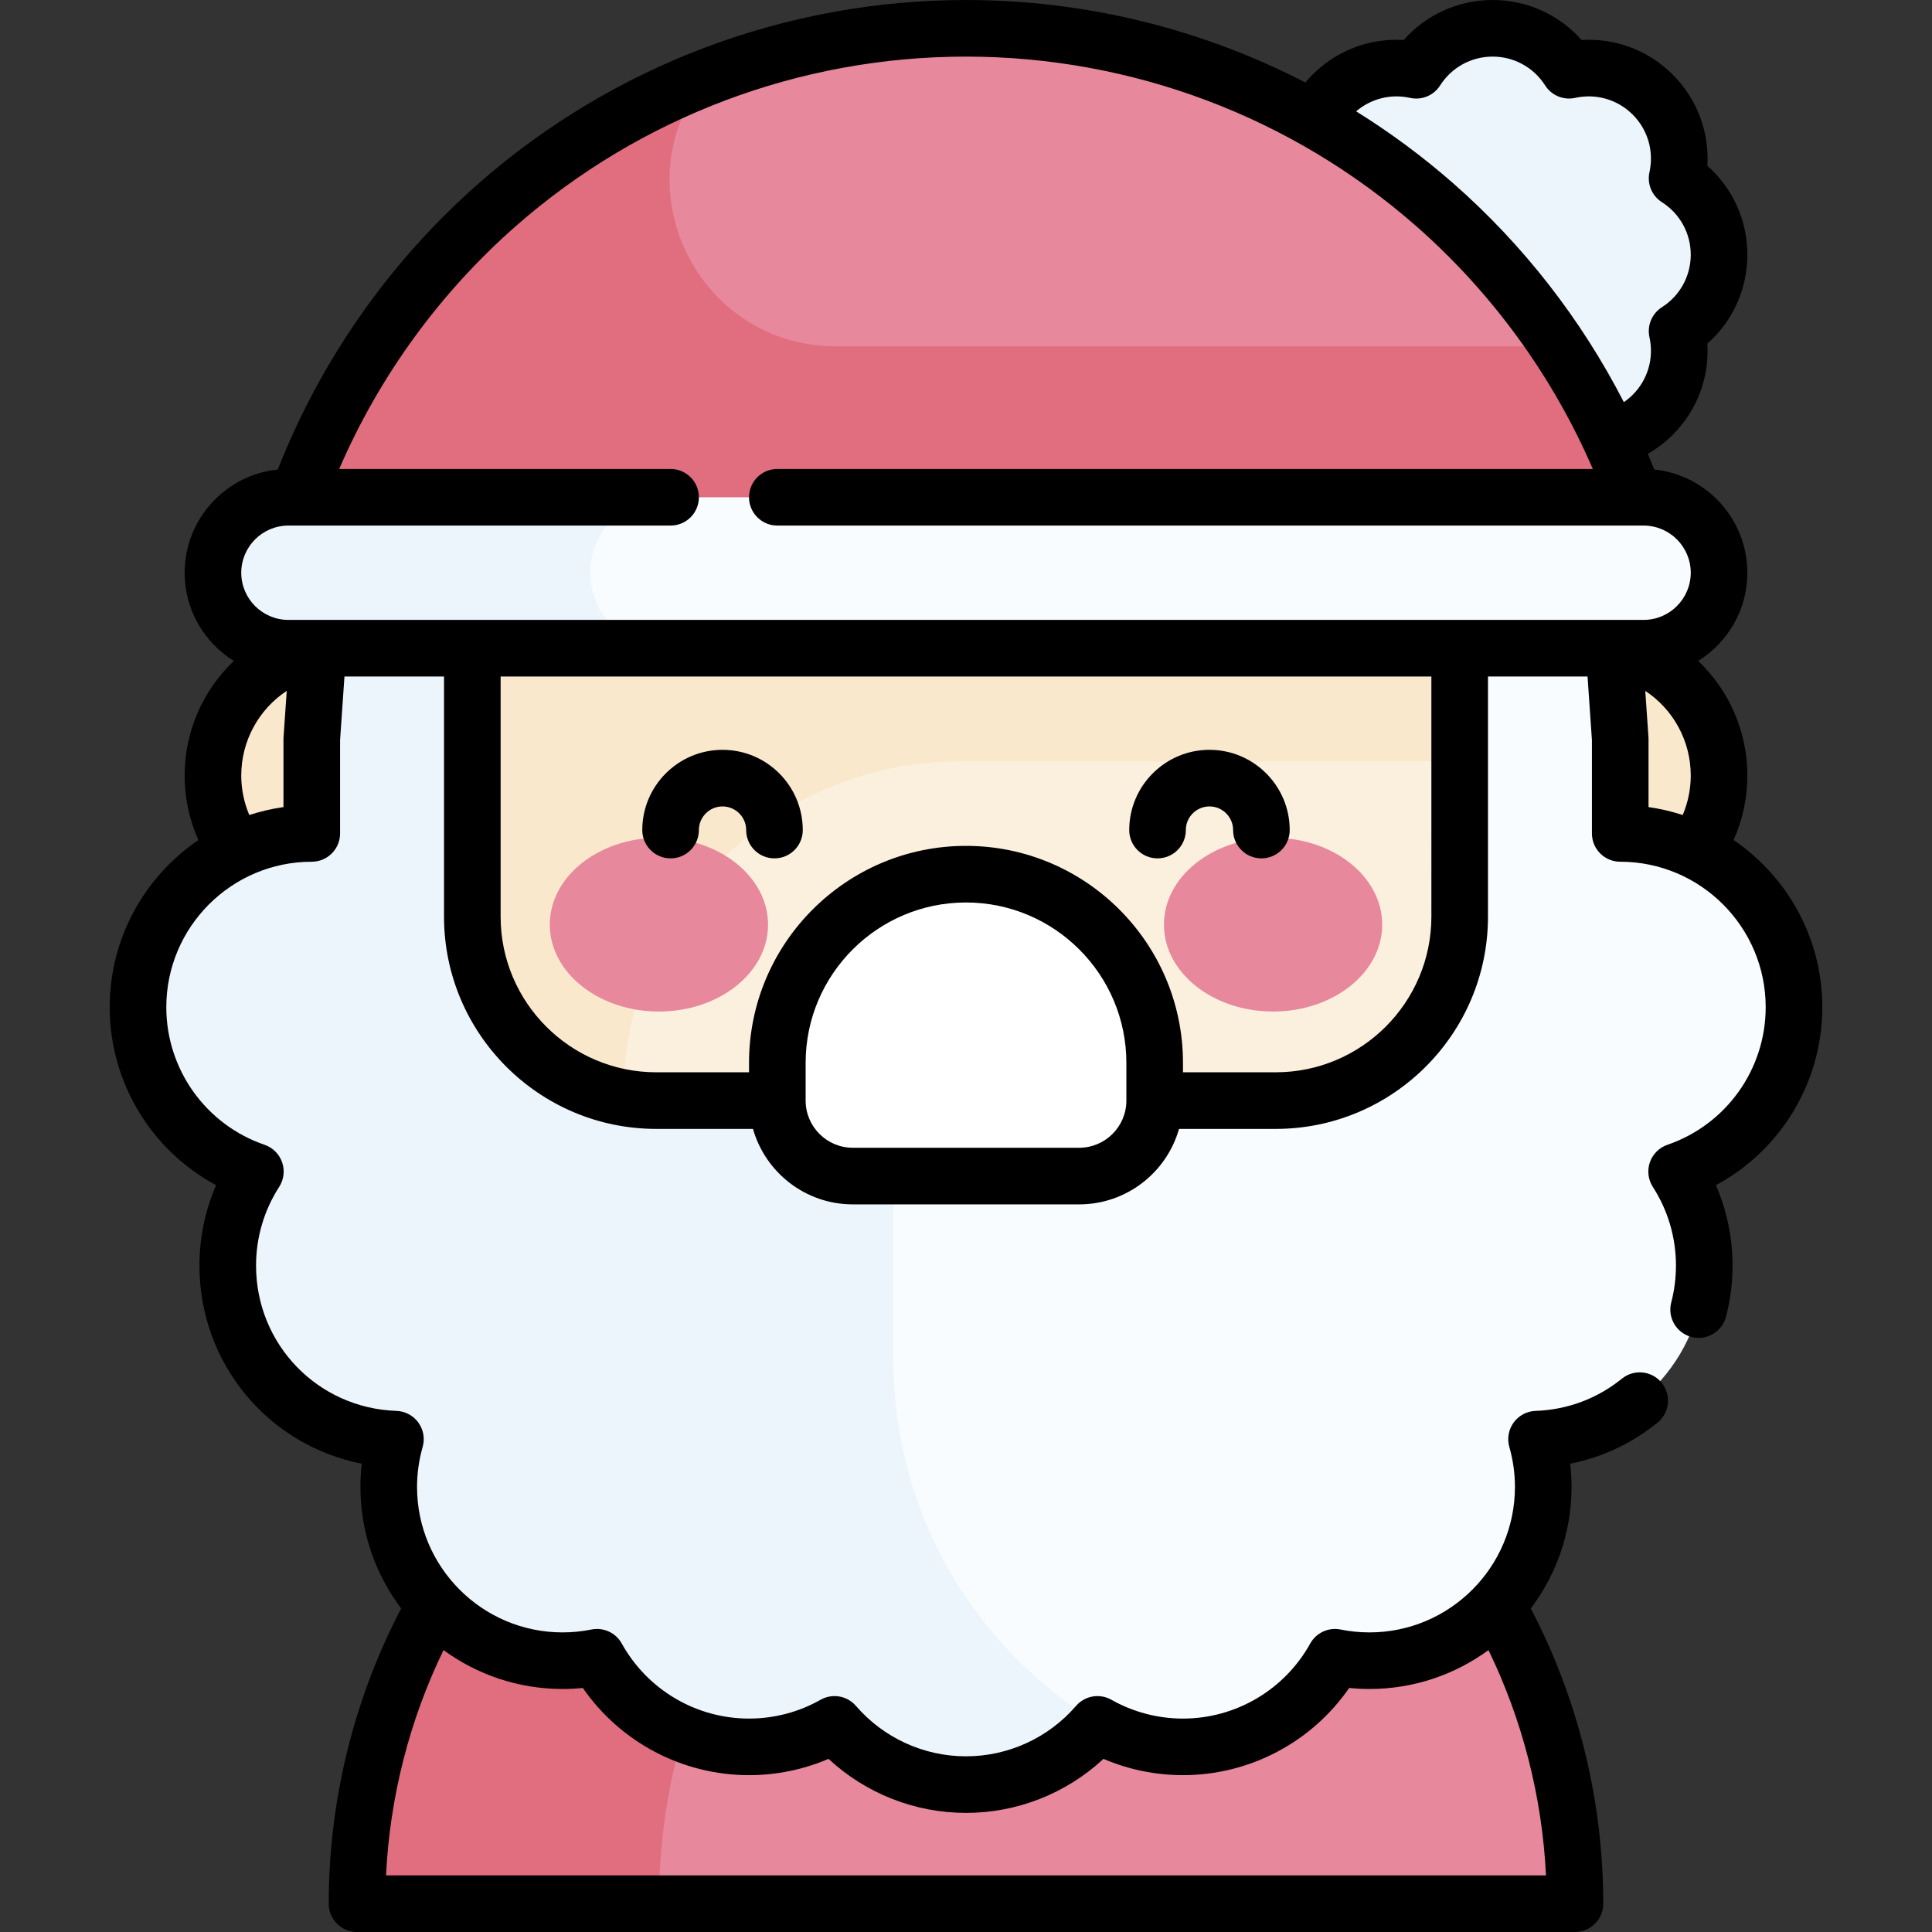 <svg id="Capa_1" enable-background="new 0 0 512 512" height="512" viewBox="0 0 512 512" width="512" xmlns="http://www.w3.org/2000/svg"><rect x="0" y="0" width="512" height="512" fill="#333333" stroke="none"/><g><g><g><path d="m455.566 67.5c0-8.513-4.437-15.986-11.12-20.247 1.713-7.739-.433-16.16-6.453-22.18s-14.441-8.167-22.18-6.453c-4.261-6.683-11.733-11.12-20.247-11.12s-15.986 4.437-20.247 11.12c-7.739-1.713-16.16.433-22.18 6.453s-8.167 14.441-6.453 22.18c-6.684 4.261-11.12 11.733-11.12 20.247s4.437 15.986 11.12 20.247c-1.713 7.739.433 16.16 6.453 22.18s14.441 8.167 22.18 6.453c4.261 6.684 11.733 11.12 20.247 11.12s15.986-4.437 20.247-11.12c7.739 1.713 16.16-.433 22.18-6.453s8.167-14.441 6.453-22.18c6.683-4.261 11.12-11.734 11.12-20.247z" fill="#edf5fc"/></g></g><g><path d="m94.618 504.5c0-89.129 72.253-161.382 161.382-161.382s161.381 72.253 161.381 161.382z" fill="#e7889d"/></g><g><path d="m295.999 348.118c-12.792-3.262-26.193-5-40-5-89.129 0-161.381 72.253-161.381 161.382h80c0-75.321 51.602-138.587 121.381-156.382z" fill="#e16e7e"/></g><g><circle cx="421.198" cy="205.525" fill="#fae8cd" r="34.368"/></g><g><circle cx="90.802" cy="205.525" fill="#fae8cd" r="34.368"/></g><g><path d="m475.427 266.914c0-25.433-20.618-46.051-46.051-46.051v-24.986l-1.659-24.095c-11.728-84.349-84.14-149.282-171.717-149.282s-159.989 64.933-171.716 149.282l-1.659 24.095v24.986c-25.433 0-46.051 20.618-46.051 46.051 0 20.2 13.012 37.351 31.107 43.558-4.629 7.182-7.326 15.727-7.326 24.907 0 24.894 19.755 45.161 44.442 46.011-1.148 4.023-1.776 8.265-1.776 12.656 0 25.433 20.618 46.051 46.051 46.051 3.131 0 6.188-.316 9.144-.911 7.855 14.161 22.951 23.75 40.292 23.75 8.236 0 15.96-2.172 22.649-5.959 8.444 9.769 20.917 15.959 34.843 15.959s26.399-6.19 34.843-15.959c6.689 3.787 14.413 5.959 22.649 5.959 17.341 0 32.437-9.589 40.292-23.75 2.956.596 6.013.911 9.144.911 25.433 0 46.051-20.618 46.051-46.051 0-4.391-.628-8.633-1.776-12.656 24.687-.849 44.442-21.117 44.442-46.011 0-9.18-2.697-17.725-7.326-24.907 18.096-6.208 31.108-23.358 31.108-43.558z" fill="#f8fcff"/></g><g><g><path d="m236.757 360.327v-336.762c-78.754 8.697-141.617 70.133-152.473 148.217l-1.659 24.095v24.986c-25.433 0-46.051 20.618-46.051 46.051 0 20.2 13.012 37.351 31.107 43.558-4.629 7.182-7.326 15.727-7.326 24.907 0 24.894 19.755 45.161 44.442 46.011-1.148 4.023-1.776 8.265-1.776 12.656 0 25.433 20.618 46.051 46.051 46.051 3.131 0 6.188-.316 9.144-.911 7.855 14.161 22.951 23.75 40.292 23.75 8.236 0 15.96-2.172 22.649-5.959 8.444 9.769 20.917 15.959 34.843 15.959s26.399-6.19 34.843-15.959c1.564.886 3.19 1.674 4.86 2.376-35.11-19.068-58.946-56.263-58.946-99.026z" fill="#edf5fc"/></g></g><g><path d="m439.169 151.782c-9.037-37.598-29.566-71.742-58.973-97.546-34.347-30.138-78.454-46.736-124.196-46.736s-89.849 16.598-124.195 46.735c-29.407 25.804-49.937 59.948-58.973 97.546h366.337z" fill="#e7889d"/></g><g><path d="m186.542 21.21c.162-.211.324-.422.487-.632-20.053 7.887-38.761 19.212-55.224 33.657-29.407 25.804-49.937 59.948-58.973 97.546h366.338c-5.149-21.424-14.035-41.723-26.164-60h-191.468c-36.36.001-57.137-41.73-34.996-70.571z" fill="#e16e7e"/></g><g><path d="m125.17 151.782v91.137c0 26.923 21.825 48.748 48.748 48.748h164.163c26.923 0 48.748-21.825 48.748-48.748v-91.137z" fill="#fbf0dd"/></g><g><path d="m254.257 201.782h132.573v-50h-261.66v91.137c0 23.935 17.254 43.826 40 47.95 0-49.202 39.886-89.087 89.087-89.087z" fill="#fae8cd"/></g><g><g><g><ellipse cx="174.622" cy="245.037" fill="#e7889d" rx="28.919" ry="23.03"/></g><g><ellipse cx="337.376" cy="245.037" fill="#e7889d" rx="28.92" ry="23.03"/></g></g><g><path d="m205.242 227.477c-4.143 0-7.5-3.357-7.5-7.5 0-3.454-2.811-6.265-6.266-6.265-3.454 0-6.265 2.811-6.265 6.265 0 4.143-3.357 7.5-7.5 7.5s-7.5-3.357-7.5-7.5c0-11.726 9.539-21.265 21.265-21.265s21.266 9.539 21.266 21.265c0 4.142-3.357 7.5-7.5 7.5z"/></g><g><path d="m334.287 227.477c-4.143 0-7.5-3.357-7.5-7.5 0-3.454-2.811-6.265-6.266-6.265-3.454 0-6.265 2.811-6.265 6.265 0 4.143-3.357 7.5-7.5 7.5s-7.5-3.357-7.5-7.5c0-11.726 9.539-21.265 21.265-21.265s21.266 9.539 21.266 21.265c0 4.142-3.357 7.5-7.5 7.5z"/></g></g><g><path d="m286 311.667h-60c-11.046 0-20-8.954-20-20v-10c0-27.614 22.386-50 50-50 27.614 0 50 22.386 50 50v10c0 11.045-8.954 20-20 20z" fill="#fff"/></g><g><path d="m435.566 171.782h-359.134c-11.046 0-20-8.954-20-20 0-11.046 8.954-20 20-20h359.134c11.046 0 20 8.954 20 20 0 11.045-8.954 20-20 20z" fill="#f8fcff"/></g><g><path d="m156.432 151.782c0-11.046 8.954-20 20-20h-100c-11.046 0-20 8.954-20 20 0 11.046 8.954 20 20 20h100c-11.045 0-20-8.955-20-20z" fill="#edf5fc"/></g><path d="m482.927 266.914c0-18.398-9.331-34.654-23.504-44.298 2.393-5.343 3.644-11.143 3.644-17.09 0-11.81-4.92-22.667-13.031-30.373 7.814-4.856 13.031-13.514 13.031-23.372 0-14.212-10.837-25.94-24.681-27.356-.546-1.392-1.112-2.775-1.69-4.154 2.402-1.379 4.628-3.069 6.601-5.041 6.457-6.458 9.721-15.223 9.17-24.162 6.711-5.931 10.601-14.436 10.601-23.568s-3.89-17.638-10.601-23.568c.551-8.939-2.713-17.704-9.17-24.162-6.458-6.457-15.225-9.72-24.161-9.169-5.933-6.711-14.437-10.601-23.57-10.601s-17.638 3.89-23.568 10.601c-8.944-.554-17.703 2.712-24.163 9.171-.668.668-1.293 1.371-1.896 2.092-27.589-14.262-58.388-21.864-89.939-21.864-47.563 0-93.427 17.259-129.142 48.598-23.517 20.635-41.848 46.785-53.242 75.827-13.845 1.415-24.684 13.144-24.684 27.358 0 9.857 5.217 18.516 13.031 23.371-8.111 7.706-13.031 18.563-13.031 30.372 0 5.953 1.249 11.751 3.642 17.092-14.172 9.645-23.502 25.899-23.502 44.297 0 19.935 11.039 37.955 28.196 47.17-2.904 6.688-4.415 13.918-4.415 21.295 0 26.044 18.305 47.652 43.021 52.516-.236 2.041-.355 4.095-.355 6.15 0 12.079 4.024 23.234 10.796 32.203-12.566 24.015-19.199 50.966-19.199 78.252 0 4.143 3.357 7.5 7.5 7.5h322.763c4.143 0 7.5-3.357 7.5-7.5 0-27.276-6.638-54.235-19.203-78.246 6.775-8.97 10.801-20.127 10.801-32.209 0-2.058-.119-4.113-.356-6.156 8.445-1.673 16.325-5.36 23.142-10.876 3.22-2.605 3.718-7.327 1.112-10.548-2.604-3.22-7.326-3.721-10.548-1.112-6.548 5.298-14.461 8.251-22.885 8.542-2.306.079-4.447 1.216-5.806 3.082-1.357 1.866-1.781 4.253-1.147 6.472.987 3.459 1.488 7.024 1.488 10.597 0 21.258-17.294 38.552-38.552 38.552-2.571 0-5.149-.257-7.661-.764-3.203-.644-6.455.857-8.041 3.715-6.805 12.267-19.73 19.888-33.733 19.888-6.639 0-13.193-1.724-18.953-4.985-3.113-1.763-7.032-1.083-9.369 1.621-7.343 8.493-17.975 13.364-29.17 13.364s-21.827-4.871-29.17-13.364c-2.337-2.703-6.256-3.383-9.369-1.621-5.76 3.262-12.314 4.985-18.953 4.985-14.003 0-26.929-7.621-33.733-19.888-1.585-2.858-4.835-4.359-8.041-3.715-2.512.507-5.09.764-7.661.764-21.258 0-38.552-17.294-38.552-38.552 0-3.572.501-7.138 1.488-10.597.634-2.219.21-4.606-1.147-6.472-1.358-1.866-3.5-3.003-5.807-3.082-20.86-.719-37.2-17.636-37.2-38.516 0-7.414 2.119-14.622 6.13-20.845 1.248-1.938 1.537-4.343.781-6.521-.756-2.179-2.472-3.888-4.652-4.636-15.575-5.344-26.04-19.997-26.04-36.464 0-21.258 17.294-38.552 38.551-38.552 4.143 0 7.5-3.357 7.5-7.5v-24.728l1.161-16.854h26.385v63.638c0 31.016 25.232 56.248 56.248 56.248h25.63c3.274 11.528 13.889 20 26.452 20h60c12.563 0 23.178-8.472 26.452-20h25.63c31.016 0 56.248-25.232 56.248-56.248v-63.638h26.385l1.161 16.854v24.728c0 4.143 3.357 7.5 7.5 7.5 21.257 0 38.551 17.294 38.551 38.552 0 16.467-10.465 31.121-26.04 36.464-2.181.748-3.896 2.457-4.652 4.636-.756 2.178-.467 4.583.781 6.521 4.011 6.223 6.13 13.431 6.13 20.845 0 3.315-.42 6.604-1.249 9.775-1.047 4.007 1.354 8.104 5.361 9.152.636.166 1.272.245 1.9.245 3.33 0 6.37-2.234 7.252-5.606 1.151-4.408 1.735-8.973 1.735-13.566 0-7.377-1.511-14.607-4.415-21.295 17.159-9.216 28.198-27.236 28.198-47.171zm-328.473 180.413c9.943 14.372 26.38 23.108 44.054 23.108 7.251 0 14.431-1.481 21.062-4.318 9.862 9.16 22.847 14.318 36.431 14.318s26.568-5.158 36.431-14.318c6.631 2.837 13.811 4.318 21.062 4.318 17.674 0 34.11-8.736 44.054-23.108 1.788.179 3.586.27 5.382.27 11.78 0 22.678-3.832 31.53-10.304 9.021 18.586 14.228 38.96 15.241 59.707h-307.4c1.012-20.754 6.212-41.121 15.236-59.711 8.853 6.474 19.753 10.308 31.535 10.308 1.796 0 3.594-.091 5.382-.27zm219.244-421.385c3.079.684 6.251-.634 7.945-3.291 3.055-4.791 8.259-7.651 13.923-7.651 5.663 0 10.867 2.86 13.922 7.651 1.693 2.658 4.865 3.97 7.945 3.292 5.546-1.231 11.251.429 15.255 4.434 4.005 4.005 5.663 9.707 4.436 15.255-.682 3.077.634 6.251 3.291 7.945 4.791 3.055 7.651 8.259 7.651 13.923s-2.86 10.868-7.651 13.923c-2.657 1.694-3.973 4.868-3.291 7.945 1.228 5.548-.431 11.25-4.436 15.255-.724.724-1.514 1.375-2.353 1.95-11.249-21.907-26.604-41.662-45.194-57.975-8.094-7.102-16.713-13.472-25.75-19.091 3.93-3.365 9.184-4.698 14.307-3.565zm-297.265 113.339h101.279c4.143 0 7.5-3.357 7.5-7.5s-3.357-7.5-7.5-7.5h-87.821c10.615-24.572 26.669-46.69 46.86-64.408 32.978-28.936 75.328-44.873 119.249-44.873s86.271 15.937 119.249 44.873c20.193 17.72 36.247 39.836 46.861 64.408h-216.11c-4.143 0-7.5 3.357-7.5 7.5s3.357 7.5 7.5 7.5h229.566c6.893 0 12.5 5.608 12.5 12.501 0 6.892-5.607 12.499-12.5 12.499h-359.133c-6.893 0-12.5-5.607-12.5-12.5s5.607-12.5 12.5-12.5zm-1.309 56.596v18.009c-3.115.438-6.141 1.153-9.061 2.104-1.392-3.287-2.13-6.827-2.13-10.465 0-9.237 4.683-17.572 12.053-22.436l-.845 12.272c-.011.172-.017.344-.017.516zm223.376 95.79c0 6.893-5.607 12.5-12.5 12.5h-60c-6.893 0-12.5-5.607-12.5-12.5v-10c0-23.435 19.065-42.5 42.5-42.5s42.5 19.065 42.5 42.5zm80.83-48.748c0 22.744-18.504 41.248-41.248 41.248h-24.582v-2.5c0-31.706-25.794-57.5-57.5-57.5s-57.5 25.794-57.5 57.5v2.5h-24.582c-22.744 0-41.248-18.504-41.248-41.248v-63.638h246.66zm57.528-47.558-.845-12.272c7.37 4.864 12.053 13.198 12.053 22.436 0 3.635-.739 7.177-2.131 10.464-2.919-.952-5.945-1.666-9.059-2.104v-18.009c0-.171-.006-.343-.018-.515z"/></g></svg>